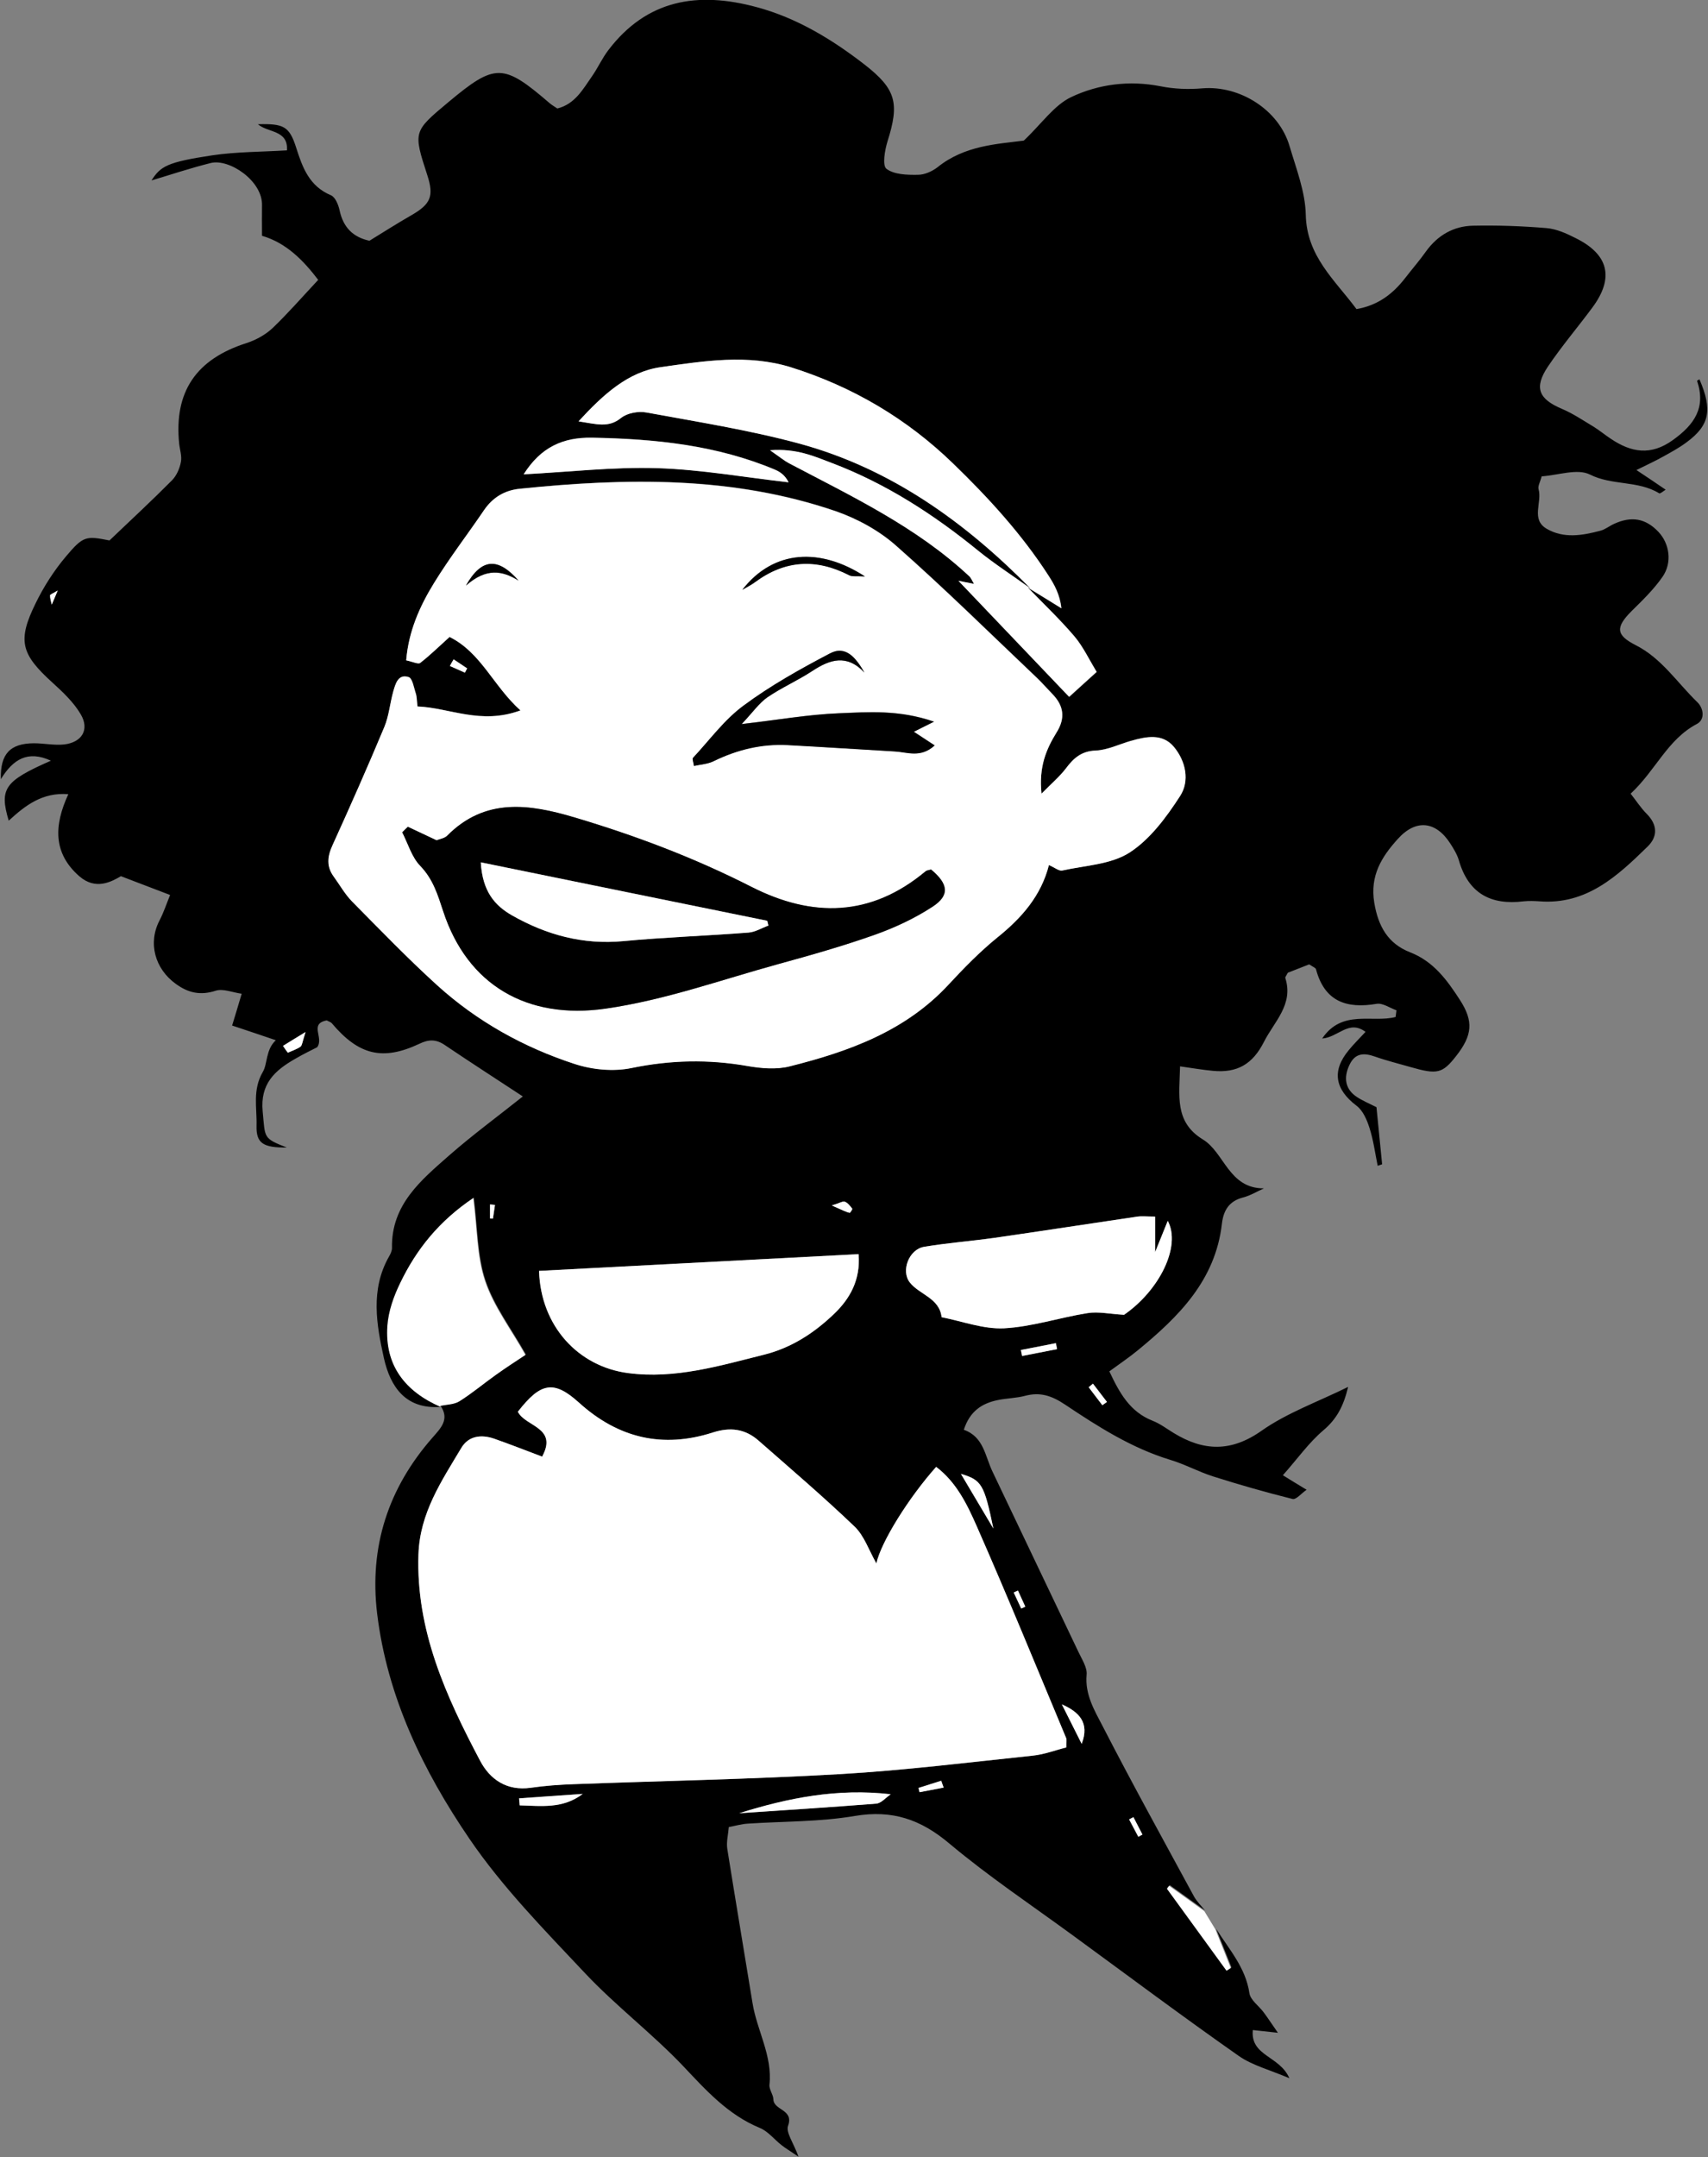 <?xml version="1.0" encoding="utf-8"?>
<!DOCTYPE svg PUBLIC "-//W3C//DTD SVG 1.1//EN" "http://www.w3.org/Graphics/SVG/1.1/DTD/svg11.dtd">
<svg artist="ennoiaart.com" version="1.1" id="zlIcon-girl-luanda-by-ennoia" xmlns="http://www.w3.org/2000/svg" xmlns:xlink="http://www.w3.org/1999/xlink" x="0px" y="0px"
	 width="1000px" height="1262.5px" viewBox="0 0 1000 1262.5" enable-background="new 0 0 1000 1262.5" xml:space="preserve">
<rect x="0" y="0" width="1000" height="1262.5" fill="#808080" stroke="none"/>
<path fill-rule="evenodd" clip-rule="evenodd" d="M258,823.4c-20.4,1.5-29.4-11.6-33.2-28.4c-4.4-19.8-8-40.2,2.9-59.5
	c0.9-1.5,1.8-3.4,1.8-5.1c-0.5-25.3,16.9-39.6,33.5-54.2c13.8-12.1,28.7-23,43.1-34.5c-15.8-10.4-30.9-20.1-45.7-30.1
	c-5-3.4-9.4-3.4-14.9-0.7c-21.5,10.1-35.5,6.6-51.2-12c-0.7-0.8-2-1.1-3-1.7c-10.5,2-1.5,10.1-5.6,15.7c-3.5,1.8-8.3,4.1-12.9,6.8
	c-11.9,6.8-20.6,14.6-19,30.9c1.5,15.3,0,15.5,14.1,21c-13.6,0.1-18-2.3-17.7-12.8c0.3-10.4-2.5-20.9,3.7-31.5
	c2.8-4.7,1.6-13,7.6-18.5c-9.2-3.1-16.8-5.7-25.6-8.6c2-6.5,3.5-11.5,5.6-18.6c-5.5-0.8-10.9-3.1-15.1-1.8c-9,2.9-16.1,1.4-23.5-4
	c-12.2-8.8-16.4-23.9-9.5-37.1c2.5-4.8,4.2-10.1,6.2-14.9c-10.2-3.9-18-6.9-28.8-11c-5.5,3.2-14.8,8.4-24.4,0
	c-15.3-13.4-14.9-29.6-6.4-48c-15.3-1.2-25.3,6.7-34.9,15.5c-5.6-18.8-2.4-23.2,24.7-35.1C16.3,439,7.7,444.3,0.5,456
	c-0.4-14.9,5.5-20.9,19.3-21c5.9,0,11.9,1.3,17.7,0.7c10.5-1.2,15-8.7,9.8-17.6c-4.1-7-10.4-13-16.6-18.6
	C12.3,382.8,10,375,21,352.8c4.7-9.6,10.6-18.8,17.5-27c10.3-12.3,11.9-12.2,25.6-9.5C77,304,89.1,292.8,100.8,281
	c2.6-2.7,4.4-6.8,5.1-10.6c0.7-3.4-0.6-7.1-1-10.7c-3.1-30.4,9.9-49.5,39.4-58.9c5.5-1.8,11-4.8,15.2-8.7
	c9.3-8.9,17.8-18.7,26.8-28.3c-8.3-10.9-18.4-21.6-32.9-25.8c0-7-0.1-12.4,0-17.7c0.5-14.4-19.2-27.6-30-24.9
	c-12.4,3.1-24.6,7.2-34.7,10.2c5.3-8.3,9.1-10.7,35.6-14.7c14.3-2.1,28.9-2,43.7-2.9c0.8-12.1-11.2-10.2-17-15.3
	c15.1-0.4,18.4,1.2,22.4,13.7c3.7,11.7,7.7,22.6,20.4,27.9c2.5,1.1,4.3,5.5,5,8.7c2.1,10,7.8,15.8,17.5,17.9
	c8.3-5.1,16.3-10.2,24.5-14.9c11.3-6.5,13.4-11.1,9.4-23.4c-8.3-25.6-8.3-25.6,12.3-42.8c27.4-22.9,32.1-22.8,59.2,0.5
	c1.3,1.1,2.8,2,4.6,3.2c10.4-2.6,15-11.3,20.4-19c3.4-4.9,5.9-10.5,9.5-15.2c22.5-29.5,52.2-34.5,86.9-25.1
	c23.4,6.3,44,18.8,63.1,33.6c18.5,14.4,20.5,22.6,13.4,45c-1.6,5.2-3.1,14.1-0.6,16c4.5,3.4,12.1,3.6,18.4,3.5c3.9,0,8.4-2,11.6-4.5
	c15.8-12.7,34.9-13.5,50.4-15.5c10.5-9.9,17.7-20.7,27.8-25.5c16.1-7.6,34-9.9,52.3-6.3c8,1.6,16.4,1.9,24.5,1.2
	c21.9-1.8,44.8,12.6,51,33.8c3.9,13.2,9.2,26.7,9.5,40.1c0.5,24.4,17,38.2,29.7,55.3c12.7-2.2,21.4-9,28.6-18.3
	c4-5.2,8.4-10.2,12.2-15.6c6.8-9.4,16.2-14.7,27.4-14.9c14.4-0.3,28.8,0.2,43.1,1.4c5.8,0.5,11.6,3.1,16.9,5.8
	c19.5,9.6,22.8,23.3,9.9,40.7c-8.6,11.6-17.9,22.5-26,34.5c-8.3,12.4-5.5,19,8.2,24.8c6.4,2.7,12.3,6.7,18.3,10.3
	c3.6,2.2,6.8,4.9,10.3,7.2c11.9,8,23.4,10.1,36.4,0.7c12.5-9,19.4-18.9,14.1-34.6c-0.1-0.1,0.9-0.6,1.4-0.9
	c7.7,17.9,6,26.9-7.6,36.9c-4.3,3.2-9.1,5.8-13.8,8.4c-4.1,2.3-8.4,4.3-15.5,7.8c6.6,4.4,11.6,7.7,17.1,11.5
	c-1.3,0.8-3.2,2.5-3.8,2.1c-12.4-7.6-27.5-4.4-40.6-11c-7.3-3.6-18.4,0.4-28.2,1.1c-0.8,3.2-2.3,5.6-1.8,7.5
	c2.2,7.7-4.7,17.7,4.8,23.2c10,5.8,20.9,3.9,31.4,1.1c2.8-0.7,5.3-2.8,8-4c10.2-4.7,18.5-3.2,25.9,4.6c6.6,6.9,8.3,18.1,2.4,26.5
	c-5.1,7.3-11.6,13.6-18,19.9c-9.6,9.6-9.2,14.1,2.4,20c15.2,7.7,24.3,22,36.1,33.4c3.6,3.5,4.6,10.1-0.3,12.7
	c-17.2,9-24.2,27.3-38.8,40.8c3.1,3.9,5.9,8.3,9.5,11.9c6.3,6.4,6.4,13.2,0.5,19c-17.7,17.3-35.9,34.3-63.5,32.1c-3-0.2-6-0.3-9,0
	c-19.4,2.4-32.5-4.6-38.1-24.1c-1-3.4-3-6.6-4.9-9.6c-8.5-13.3-20.3-14.6-30.9-2.7c-9.4,10.4-16.3,21.4-13.7,37.2
	c2.3,13.9,8.1,24,20.9,29c13.9,5.4,21.8,16.4,29.3,28c8,12.4,7.3,20.6-2.3,32.8c-8,10.2-11,10.9-26.7,6.4c-6.9-2-13.9-3.7-20.7-6.1
	c-6.5-2.3-11.7-2.2-15,4.8c-3.7,7.7-2.4,14.4,4.3,18.8c3.5,2.3,7.4,3.9,11.5,6c1.1,11.2,2.2,22.3,3.3,33.4c-0.9,0.3-1.8,0.6-2.6,0.9
	c-1.5-7.4-2.5-15-4.8-22.2c-1.5-4.7-3.8-10.1-7.5-12.9c-12.7-9.6-14.7-20.4-4.7-32.5c2.9-3.6,6.2-6.8,9.9-10.8
	c-9.9-7.3-15.9,3.2-25.4,3.9c11.7-17.3,29.3-9,43-12.6c0.2-1.3,0.3-2.6,0.5-3.9c-3.9-1.4-8.1-4.4-11.6-3.8
	c-17.7,3-30.5-1.4-35.5-20.2c-0.2-0.9-1.8-1.4-4-2.9c-4.1,1.6-8.9,3.5-12.5,4.9c-1,1.9-1.6,2.6-1.5,3c5,15.6-6.5,25.6-12.5,37.5
	c-6.6,13-15.6,18.3-30,16.9c-6.3-0.6-12.6-1.7-19.1-2.6c-0.4,17.1-3.4,32.6,13.4,42.8c12.6,7.7,15.1,28.7,35.7,28.6
	c-4,1.8-7.9,4.2-12.1,5.3c-8.3,2.1-11.6,7.6-12.5,15.4c-3.8,33.2-25.4,54.5-49.4,74.2c-5,4.1-10.5,7.8-16.5,12.2
	c5.9,12.5,11.9,23.6,25.3,28.9c4.4,1.7,8.3,4.7,12.4,7.2c17.4,10.6,33.5,11.3,51.5-1.4c14.8-10.4,32.5-16.7,50.6-25.6
	c-2.7,11.3-6.7,18.8-14.5,25.4c-8.5,7.2-15.1,16.6-23.7,26.3c5.3,3.3,8.6,5.3,13.9,8.5c-3,2-6.1,5.9-8.2,5.4
	c-15.6-3.9-31.1-8.3-46.5-13.2c-8.5-2.7-16.5-7.1-25.1-9.7c-22.7-6.9-42.4-19.5-61.7-32.4c-7.8-5.2-14.5-7.4-23.3-5.1
	c-5.2,1.4-10.7,1.4-16,2.5c-9.3,1.9-16.4,6.5-19.9,17.4c11.7,4.1,12.4,15.4,16.8,24.5c16.7,35.2,33.6,70.3,50.3,105.5
	c2,4.3,5.2,9.1,4.8,13.3c-1.1,11.7,4.7,21.1,9.5,30.4c17.2,33.4,35.4,66.3,53.3,99.3c1.7,3.1,4.3,5.6,6.5,8.3
	c-6.9-5-13.8-9.9-20.6-14.8c-0.4,0.6-0.9,1.1-1.3,1.7c11.6,16,23.3,32,34.9,48c0.8-0.5,1.7-1.1,2.5-1.6c-3-7.5-6-15.1-9-22.6
	c7.5,12,17.3,22.7,19.5,37.7c0.6,4.1,5.6,7.5,8.4,11.3c2.4,3.2,4.5,6.5,8.3,11.9c-6.4-0.7-10-1.1-14.7-1.6
	c-1.5,15.3,15.7,15,21.4,28.2c-11.7-5-21.7-7.5-29.7-13.1c-32.8-23-64.9-47-97.2-70.6c-24.2-17.7-49.2-34.4-72.1-53.6
	c-16.8-14.2-33.5-19.9-55.4-16.2c-20.6,3.5-41.8,3.1-62.7,4.5c-3.5,0.2-6.9,1.2-11.1,2c-0.4,4.6-1.5,8.8-0.9,12.7
	c4.8,30.2,9.9,60.2,14.8,90.4c2.6,16,11.7,30.7,9.9,47.7c-0.3,2.7,2.2,5.7,2.3,8.5c0.1,6.6,12.1,5.8,8.6,15.5
	c-1.4,3.9,3.1,9.8,6.1,18.1c-5.1-3.4-7.7-5-10-6.8c-4.2-3.3-7.8-8-12.6-10c-18.7-7.7-31.5-22-45-36.3c-18.1-19-39.3-35.1-57.3-54.2
	c-23.7-25.2-48.4-50.3-67.8-78.8c-27-39.6-48.1-83-54-131.8c-4.7-39.1,6.5-73.4,32.4-102.9c4.8-5.5,10.3-10.8,4.6-18.8
	c3.9-0.9,8.3-0.8,11.5-2.8c7.5-4.6,14.2-10.4,21.4-15.5c5.7-4.1,11.6-7.8,17.2-11.6c-8.6-15.2-18.6-28.3-23.6-43.2
	c-4.9-14.5-4.6-30.8-6.9-48.6c-20.1,13.5-33.3,30-42.7,49.5c-3.8,7.9-7,16.7-7.6,25.3C225.2,799.2,237.4,814.3,258,823.4z
	 M601.7,343.8c6.6,4.1,13.2,8.2,19.8,12.2c-0.9-8.2-4.1-13.8-7.6-19.2c-15.7-24.3-35.2-45.5-55.8-65.5c-27.1-26.3-58.9-45-94.8-56.3
	c-25.3-8-51.3-3.7-76.5-0.1c-18.9,2.7-33.4,15.8-48,31.7c10.5,1.6,17.4,4,24.9-2c3.6-2.9,10.1-4,14.8-3.2
	c29.9,5.5,60.2,10.2,89.5,18.2c53.4,14.5,97,45.8,135.4,84.8c-10.2-7.3-20.7-14.1-30.4-21.9c-26.1-21.3-54.2-39.4-85.7-51.4
	c-10.3-3.9-20.7-8.7-36.3-7.5c5.7,4,8.2,6.1,11.1,7.6c36.8,19.4,74.6,37.2,105.5,66.1c1.1,1,1.6,2.6,2.8,4.5
	c-4.4-0.9-7.8-1.5-9.1-1.8c21.1,22.1,42.8,44.8,64.8,67.9c5-4.6,9.7-8.8,16.1-14.6c-4.5-7.2-8-14.8-13.1-20.9
	C620.4,362.3,610.8,353.3,601.7,343.8z M609.8,464.5c-1.7-15.7,2.8-26.1,8.8-35.8c5.3-8.5,4.3-15.8-2.5-22.7c-2.9-3-5.7-6.2-8.7-9.1
	c-27.4-26-54.3-52.6-82.6-77.5c-10-8.9-22.8-15.9-35.5-20.3c-60.3-20.7-122.5-19.5-185-13.1c-8.8,0.9-15.8,5-20.9,12.6
	c-9.7,14.3-20.3,28-29.3,42.7c-8.3,13.5-14.9,28.1-16.2,45.1c3.8,0.8,7,2.4,8.2,1.5c5.8-4.5,11-9.7,17.2-15.2
	c18.5,9.2,25.5,28.5,41.5,43c-23.3,8.6-41.5-1.5-60.3-2.3c-0.5-3.8-0.4-5.7-0.9-7.3c-1.2-3.5-2-9.2-4.3-9.9c-6.2-2-7.7,4-9,8.5
	c-1.9,6.9-2.5,14.2-5.2,20.7c-9.7,23.2-19.8,46.2-30.3,69.1c-3,6.7-3.7,12.5,0.7,18.5c3.5,4.8,6.5,10.2,10.6,14.4
	c16.4,16.6,32.7,33.5,50,49.2c23.3,21.1,50.6,36.3,80.4,46c10.4,3.4,22.7,4.5,33.3,2.4c22.8-4.7,45-5.2,67.8-1.2
	c8.1,1.4,17.1,2.2,24.9,0.2c34.6-8.7,67.7-20.6,93-47.9c9-9.7,18.2-19.2,28.5-27.5c14.1-11.4,25.6-24.3,30.2-42.4
	c3.4,1.5,5.9,3.6,7.8,3.2c13.4-2.9,28.5-3.5,39.4-10.5c12-7.8,21.5-20.7,29.6-33.1c5.7-8.8,3.3-20.3-3.6-28.7
	c-6.7-8.1-16.2-6.1-25.1-3.6c-6.9,1.9-13.7,5.4-20.7,5.7c-8.4,0.3-13,4.4-17.5,10.5C620.4,454.5,615.8,458.4,609.8,464.5z
	 M317.4,852.5c-9.3-3.5-18.6-7.2-28.1-10.5c-7.5-2.6-14.9-1.7-19.2,5.4c-11.6,19.4-24.3,38.1-25.1,62.3
	c-1.5,44.5,16.1,83,36.1,120.8c5.8,11,15.7,17.8,29.7,15.8c8.3-1.2,16.7-1.8,25-2.1c52.1-2,104.3-2.9,156.3-5.9
	c37.6-2.2,75.1-6.8,112.6-10.8c6.8-0.7,13.4-3.2,19.6-4.8c0-3.2,0.4-4.5-0.1-5.5c-17.3-41.4-34.3-83-52.4-124.1
	c-5.6-12.7-11.9-25.7-23.7-34.6c-16.2,18.2-32.2,44.1-35,56.5c-4.4-7.7-7.2-16.2-12.8-21.6c-18.1-17.4-37.3-33.7-56.2-50.3
	c-7.9-6.9-16.5-8-26.8-4.7C388,847.8,362,841.8,339,821c-14.8-13.4-22.5-11.8-35.8,5.3C307.5,835,326.8,835.3,317.4,852.5z
	 M315.6,743.8c1,32.5,23.1,56,52.1,59.8c27.6,3.6,53.3-4.2,79.4-10.7c16.3-4.1,29.7-12.9,41.4-24.1c9-8.6,15.4-19.5,14.2-34.8
	C440.2,737.3,378.5,740.5,315.6,743.8z M676.3,712c-5.1,0-8-0.4-10.9,0.1c-27.8,4.1-55.6,8.4-83.4,12.4c-13.6,1.9-27.4,3-40.9,5.2
	c-8.9,1.5-13.8,14.1-8.4,20.9c5.7,7.2,17.3,9,18.6,20.3c12.2,2.4,24.6,7.1,36.6,6.5c16.4-0.9,32.5-6.3,48.9-8.9
	c6.2-1,12.8,0.5,21.3,1c20.6-14.2,33.6-40.1,25.6-55c-2.2,5.6-4.3,10.6-7.4,18.3C676.3,724.4,676.3,719.2,676.3,712z M306.6,277.6
	c26-1.4,52.1-4.4,78.1-3.7c25.7,0.8,51.4,5.4,77,8.3c-2.1-4.1-5-6.1-8-7.4c-34.2-14.4-70.2-18-107-18.7
	C329.6,255.9,316.7,261.6,306.6,277.6z M432.8,1061.2c26.7-1.8,53.5-3.5,80.2-5.6c3-0.3,5.7-3.6,8.5-5.5
	C490.4,1046.5,461.5,1052.2,432.8,1061.2z M303.9,1052.5c0.1,1.3,0.2,2.7,0.3,4.1c12.5,0.3,25.2,2.2,36.9-6.7
	C328.8,1050.7,316.3,1051.6,303.9,1052.5z M581.6,894.6c-5.4-25.9-6.8-28.4-19-32C569.4,874,575.5,884.3,581.6,894.6z M621.7,997.5
	c3.9,7.7,7.7,15.4,11.6,23.1C638.1,1008.2,631.7,1001.8,621.7,997.5z M597.7,790.1c0.2,1.2,0.5,2.3,0.7,3.5c6.8-1.3,13.7-2.7,20.5-4
	c-0.2-1.2-0.5-2.3-0.7-3.5C611.4,787.5,604.6,788.8,597.7,790.1z M552.5,1046.2c-0.5-1.3-1-2.7-1.5-4c-4.4,1.4-8.9,2.8-13.3,4.2
	c0.2,0.8,0.4,1.6,0.6,2.5C543.1,1048,547.8,1047.1,552.5,1046.2z M645.4,822.4c0.9-0.6,1.8-1.3,2.7-1.9c-2.7-3.5-5.4-7.1-8.2-10.7
	c-0.8,0.7-1.7,1.4-2.5,2.1C640,815.4,642.7,818.9,645.4,822.4z M165.7,612.1c0.9,1.3,1.8,2.6,2.8,4c2.5-1.1,5.2-2,7.4-3.5
	c1-0.7,1.1-2.8,3-8.6C172.4,608,169,610.1,165.7,612.1z M663.6,1063.5c-0.8,0.4-1.7,0.9-2.6,1.3c1.8,3.4,3.6,6.8,5.4,10.2
	c0.8-0.4,1.6-0.8,2.4-1.3C667.1,1070.3,665.4,1066.9,663.6,1063.5z M597.9,941.4c0.8-0.4,1.6-0.7,2.4-1.1c-1.4-3.1-2.9-6.3-4.3-9.4
	c-0.8,0.4-1.7,0.7-2.5,1.1C595,935.2,596.4,938.3,597.9,941.4z M487,705.5c6.7,2.9,8.5,3.9,10.4,4.4c0.3,0.1,1.8-2.2,1.5-2.4
	c-1.2-1.6-2.6-3.4-4.3-4.1C493.5,702.9,491.7,704.1,487,705.5z M289.8,705.2c-1-0.1-1.9-0.2-2.9-0.3c0,2.7,0,5.5,0,8.2
	c0.6,0,1.1,0.1,1.7,0.1C289,710.6,289.4,707.9,289.8,705.2z M33.8,345.6c-2.8,1.7-4.5,2.3-4.5,2.8c0,1.8,0.6,3.6,1,5.4
	C31.2,351.7,32.1,349.5,33.8,345.6z M265.6,385.9c-0.7,1.3-1.5,2.5-2.2,3.8c2.9,1.3,5.9,2.6,8.8,3.9c0.4-0.8,0.9-1.6,1.3-2.5
	C270.9,389.4,268.2,387.6,265.6,385.9z"/>
<path fill-rule="evenodd" clip-rule="evenodd" fill="#FFFFFF" d="M711.6,1129.2c3,7.5,6,15.1,9,22.6c-0.8,0.5-1.7,1.1-2.5,1.6
	c-11.6-16-23.3-32-34.9-48c0.4-0.6,0.9-1.2,1.3-1.7c6.9,4.9,13.7,9.8,20.6,14.8C707.3,1122.1,709.5,1125.7,711.6,1129.2z"/>
<path fill-rule="evenodd" clip-rule="evenodd" fill="#FFFFFF" d="M609.8,464.5c6-6.1,10.6-10,14.2-14.7c4.5-6,9.1-10.2,17.5-10.5
	c6.9-0.3,13.8-3.7,20.7-5.7c8.9-2.5,18.4-4.5,25.1,3.6c7,8.4,9.3,19.9,3.6,28.7c-8,12.4-17.5,25.3-29.6,33.1
	c-10.9,7-26,7.5-39.4,10.5c-1.9,0.4-4.3-1.7-7.8-3.2c-4.6,18.1-16,31-30.2,42.4c-10.2,8.3-19.5,17.8-28.5,27.5
	c-25.2,27.3-58.4,39.2-93,47.9c-7.8,2-16.8,1.2-24.9-0.2c-22.8-4-45-3.5-67.8,1.2c-10.6,2.2-23,1-33.3-2.4
	c-29.8-9.7-57.1-24.9-80.4-46c-17.3-15.7-33.6-32.6-50-49.2c-4.1-4.2-7.1-9.6-10.6-14.4c-4.4-6-3.8-11.8-0.7-18.5
	c10.4-22.9,20.6-45.9,30.3-69.1c2.7-6.5,3.3-13.9,5.2-20.7c1.3-4.5,2.8-10.5,9-8.5c2.3,0.7,3.1,6.4,4.3,9.9c0.5,1.6,0.5,3.5,0.9,7.3
	c18.8,0.7,37,10.9,60.3,2.3c-16-14.4-23-33.8-41.5-43c-6.1,5.5-11.4,10.7-17.2,15.2c-1.2,0.9-4.3-0.7-8.2-1.5
	c1.4-17,7.9-31.6,16.2-45.1c9-14.7,19.6-28.4,29.3-42.7c5.1-7.5,12.1-11.7,20.9-12.6c62.4-6.4,124.6-7.5,185,13.1
	c12.7,4.4,25.5,11.4,35.5,20.3c28.3,25,55.2,51.5,82.6,77.5c3,2.9,5.8,6.1,8.7,9.1c6.8,6.9,7.9,14.2,2.5,22.7
	C612.6,438.4,608.1,448.8,609.8,464.5z M238.8,483.9c-1.1,1.1-2.2,2.1-3.2,3.2c3.5,6.7,5.6,14.5,10.6,19.7
	c7.5,7.7,10.2,16.9,13.4,26.6c14.1,43.1,49,63.6,95.1,56.9c34.6-5,67.3-16.8,100.8-26c19-5.3,38.1-10.7,56.7-17.2
	c11.8-4.2,23.3-9.6,33.8-16.4c10.3-6.7,9.3-13.4-0.8-21.8c-1.1,0.4-2.5,0.5-3.3,1.2c-31.9,26.7-66.1,27.2-101.9,9
	c-33.2-16.9-67.9-30-103.5-40.6c-26.5-7.9-52.4-11.7-74.6,10.7c-1.5,1.6-4.3,1.9-6.2,2.7C249.6,489,244.2,486.4,238.8,483.9z
	 M506.1,393.6c-4.9-8.4-10.8-16.2-20.2-11.2c-17.4,9.2-34.7,18.9-50.5,30.5c-11.3,8.3-19.9,20.2-29.6,30.6c-0.5,0.5,0.2,2.2,0.6,4.7
	c3.9-0.9,8.1-1.1,11.5-2.8c13.7-6.8,28.1-10.3,43.4-9.4c20.9,1.1,41.7,2.5,62.6,3.7c7.4,0.4,15.1,4,23.4-3.5
	c-4.8-3.1-8.6-5.6-12.2-8c2.9-1.5,5.8-2.9,11.8-5.9c-20.6-7.1-38.4-5.6-55.9-4.9c-17.6,0.7-35,3.8-56.7,6.3
	c6.5-6.9,10.2-12.3,15.1-15.7c8.3-5.8,17.8-9.9,26.3-15.4C485.9,385.9,495.8,382.7,506.1,393.6z M434.6,345.2
	c2.5-1.5,5.2-2.8,7.5-4.6c17.5-13,35.8-14,55.1-4c1.7,0.9,4.2,0.4,9.2,0.7C480.3,320.4,452.9,321.6,434.6,345.2z M303.6,339.8
	c-11.9-13.5-21.5-13.5-30.8,2.9C284.8,332.2,294.1,333.9,303.6,339.8z"/>
<path fill-rule="evenodd" clip-rule="evenodd" fill="#FFFFFF" d="M317.4,852.5c9.4-17.2-9.9-17.5-14.2-26.3
	c13.3-17.1,21-18.7,35.8-5.3c23,20.8,49,26.9,78.3,17.5c10.2-3.3,18.9-2.2,26.8,4.7c18.9,16.6,38,32.9,56.2,50.3
	c5.7,5.4,8.4,13.9,12.8,21.6c2.7-12.5,18.8-38.3,35-56.5c11.8,8.9,18.1,21.9,23.7,34.6c18.1,41.1,35.1,82.7,52.4,124.1
	c0.4,1,0.1,2.3,0.1,5.5c-6.2,1.5-12.8,4.1-19.6,4.8c-37.5,3.9-75,8.6-112.6,10.8c-52,3-104.2,4-156.3,5.9c-8.4,0.3-16.8,0.9-25,2.1
	c-14,2-23.9-4.8-29.7-15.8c-20-37.8-37.6-76.3-36.1-120.8c0.8-24.2,13.5-42.9,25.1-62.3c4.2-7.1,11.7-8,19.2-5.4
	C298.7,845.3,308.1,849,317.4,852.5z"/>
<path fill-rule="evenodd" clip-rule="evenodd" fill="#FFFFFF" d="M315.6,743.8c62.9-3.3,124.6-6.5,187.1-9.8
	c1.2,15.3-5.3,26.2-14.2,34.8c-11.6,11.2-25.1,20.1-41.4,24.1c-26.1,6.5-51.9,14.3-79.4,10.7C338.7,799.8,316.6,776.3,315.6,743.8z"
	/>
<path fill-rule="evenodd" clip-rule="evenodd" fill="#FFFFFF" d="M603.3,344.4c-38.4-39-82-70.3-135.4-84.8
	c-29.3-7.9-59.6-12.7-89.5-18.2c-4.7-0.9-11.2,0.3-14.8,3.2c-7.4,6-14.3,3.6-24.9,2c14.6-15.9,29.1-29,48-31.7
	c25.2-3.6,51.1-7.8,76.5,0.1c35.9,11.3,67.7,30,94.8,56.3c20.7,20,40.1,41.2,55.8,65.5c3.5,5.4,6.6,11,7.6,19.2
	c-6.6-4.1-13.2-8.2-19.8-12.2C601.7,343.9,603.3,344.4,603.3,344.4z"/>
<path fill-rule="evenodd" clip-rule="evenodd" fill="#FFFFFF" d="M676.3,712c0,7.2,0,12.4,0,20.8c3.1-7.7,5.1-12.7,7.4-18.3
	c8,15-5,40.8-25.6,55c-8.5-0.5-15-2-21.3-1c-16.4,2.6-32.5,8-48.9,8.9c-12.1,0.6-24.4-4.1-36.6-6.5c-1.3-11.3-12.9-13.1-18.6-20.3
	c-5.4-6.8-0.5-19.5,8.4-20.9c13.6-2.3,27.3-3.3,40.9-5.2c27.8-4,55.6-8.3,83.4-12.4C668.3,711.6,671.2,712,676.3,712z"/>
<path fill-rule="evenodd" clip-rule="evenodd" fill="#FFFFFF" d="M258,823.4c-20.7-9-32.8-24.2-31.2-47.4c0.6-8.6,3.7-17.4,7.6-25.3
	c9.4-19.5,22.6-36,42.7-49.5c2.3,17.9,2,34.1,6.9,48.6c5,14.9,15.1,28,23.6,43.2c-5.6,3.7-11.5,7.5-17.2,11.6
	c-7.2,5.1-14,10.8-21.4,15.5c-3.2,2-7.6,1.9-11.5,2.8C257.5,823,258,823.4,258,823.4z"/>
<path fill-rule="evenodd" clip-rule="evenodd" fill="#FFFFFF" d="M603.3,344.4c0,0-1.6-0.5-1.6-0.6c9.1,9.4,18.7,18.5,27.2,28.5
	c5.2,6.1,8.7,13.6,13.1,20.9c-6.4,5.8-11.1,10.1-16.1,14.6c-22-23.1-43.6-45.7-64.8-67.9c1.3,0.3,4.7,0.9,9.1,1.8
	c-1.1-1.9-1.7-3.5-2.8-4.5c-30.9-28.9-68.7-46.7-105.5-66.1c-2.8-1.5-5.3-3.6-11.1-7.6c15.6-1.2,26,3.6,36.3,7.5
	c31.6,12,59.6,30.1,85.7,51.4C582.6,330.3,593.2,337.1,603.3,344.4z"/>
<path fill-rule="evenodd" clip-rule="evenodd" fill="#FFFFFF" d="M306.6,277.6c10.1-16,23.1-21.7,40.1-21.4
	c36.8,0.7,72.7,4.3,107,18.7c3.1,1.3,5.9,3.2,8,7.4c-25.7-2.9-51.3-7.5-77-8.3C358.7,273.2,332.6,276.3,306.6,277.6z"/>
<path fill-rule="evenodd" clip-rule="evenodd" fill="#FFFFFF" d="M432.8,1061.2c28.7-9,57.6-14.7,88.7-11.1
	c-2.8,1.9-5.6,5.3-8.5,5.5C486.3,1057.7,459.5,1059.4,432.8,1061.2z"/>
<path fill-rule="evenodd" clip-rule="evenodd" fill="#FFFFFF" d="M303.9,1052.5c12.4-0.9,24.8-1.7,37.3-2.6
	c-11.7,8.9-24.4,7-36.9,6.7C304.2,1055.2,304,1053.8,303.9,1052.5z"/>
<path fill-rule="evenodd" clip-rule="evenodd" fill="#FFFFFF" d="M581.6,894.6c-6.1-10.3-12.2-20.6-19-32
	C574.7,866.2,576.2,868.6,581.6,894.6z"/>
<path fill-rule="evenodd" clip-rule="evenodd" fill="#FFFFFF" d="M621.7,997.5c10,4.4,16.4,10.7,11.6,23.1
	C629.4,1012.9,625.6,1005.2,621.7,997.5z"/>
<path fill-rule="evenodd" clip-rule="evenodd" fill="#FFFFFF" d="M597.7,790.1c6.8-1.3,13.7-2.7,20.5-4c0.2,1.2,0.5,2.3,0.7,3.5
	c-6.8,1.3-13.7,2.7-20.5,4C598.2,792.5,598,791.3,597.7,790.1z"/>
<path fill-rule="evenodd" clip-rule="evenodd" fill="#FFFFFF" d="M552.5,1046.2c-4.7,0.9-9.4,1.8-14.1,2.7c-0.2-0.8-0.4-1.6-0.6-2.5
	c4.4-1.4,8.9-2.8,13.3-4.2C551.5,1043.5,552,1044.9,552.5,1046.2z"/>
<path fill-rule="evenodd" clip-rule="evenodd" fill="#FFFFFF" d="M645.4,822.4c-2.7-3.5-5.3-7-8-10.5c0.8-0.7,1.7-1.4,2.5-2.1
	c2.7,3.6,5.5,7.1,8.2,10.7C647.2,821.1,646.3,821.8,645.4,822.4z"/>
<path fill-rule="evenodd" clip-rule="evenodd" fill="#FFFFFF" d="M165.7,612.1c3.3-2.1,6.7-4.1,13.2-8.1c-1.9,5.8-2,7.9-3,8.6
	c-2.2,1.5-4.9,2.4-7.4,3.5C167.5,614.8,166.6,613.5,165.7,612.1z"/>
<path fill-rule="evenodd" clip-rule="evenodd" fill="#FFFFFF" d="M663.6,1063.5c1.8,3.4,3.5,6.8,5.3,10.2c-0.8,0.4-1.6,0.8-2.4,1.3
	c-1.8-3.4-3.6-6.8-5.4-10.2C661.9,1064.4,662.8,1063.9,663.6,1063.5z"/>
<path fill-rule="evenodd" clip-rule="evenodd" fill="#FFFFFF" d="M597.9,941.4c-1.5-3.1-2.9-6.3-4.4-9.4c0.8-0.4,1.7-0.7,2.5-1.1
	c1.4,3.2,2.9,6.3,4.3,9.4C599.5,940.7,598.7,941.1,597.9,941.4z"/>
<path fill-rule="evenodd" clip-rule="evenodd" fill="#FFFFFF" d="M487,705.5c4.7-1.4,6.5-2.7,7.7-2.2c1.7,0.7,3.1,2.5,4.3,4.1
	c0.2,0.3-1.3,2.5-1.5,2.4C495.5,709.4,493.7,708.5,487,705.5z"/>
<path fill-rule="evenodd" clip-rule="evenodd" fill="#FFFFFF" d="M289.8,705.2c-0.4,2.7-0.8,5.4-1.2,8c-0.6,0-1.1-0.1-1.7-0.1
	c0-2.7,0-5.5,0-8.2C287.9,705,288.8,705.1,289.8,705.2z"/>
<path fill-rule="evenodd" clip-rule="evenodd" fill="#FFFFFF" d="M33.8,345.6c-1.6,3.9-2.6,6.1-3.5,8.3c-0.4-1.8-1-3.6-1-5.4
	C29.3,347.9,30.9,347.4,33.8,345.6z"/>
<path fill-rule="evenodd" clip-rule="evenodd" fill="#FFFFFF" d="M265.6,385.9c2.6,1.8,5.3,3.5,7.9,5.3c-0.4,0.8-0.9,1.6-1.3,2.5
	c-2.9-1.3-5.9-2.6-8.8-3.9C264.1,388.4,264.8,387.1,265.6,385.9z"/>
<path fill-rule="evenodd" clip-rule="evenodd" d="M238.8,483.9c5.4,2.6,10.9,5.1,16.8,7.9c1.9-0.8,4.6-1.1,6.2-2.7
	c22.2-22.4,48.1-18.6,74.6-10.7c35.7,10.6,70.3,23.7,103.5,40.6c35.8,18.2,70,17.6,101.9-9c0.8-0.7,2.2-0.8,3.3-1.1
	c10.1,8.4,11.1,15.1,0.8,21.8c-10.4,6.8-22,12.2-33.8,16.4c-18.6,6.6-37.6,12-56.7,17.2c-33.4,9.2-66.1,21-100.8,26
	c-46.1,6.6-81-13.9-95.1-56.9c-3.2-9.7-5.9-18.8-13.4-26.6c-5-5.1-7.2-13-10.6-19.7C236.6,486,237.7,484.9,238.8,483.9z
	 M281.5,504.7c0.9,17,8.1,25.3,18.4,31.1c20.2,11.4,41.6,17.3,65.1,15c24.4-2.3,48.8-3.1,73.2-5c4-0.3,7.8-2.7,11.7-4.1
	c-0.2-0.9-0.5-1.9-0.7-2.8C394.2,527.7,339.2,516.4,281.5,504.7z"/>
<path fill-rule="evenodd" clip-rule="evenodd" d="M506.1,393.6c-10.3-10.9-20.2-7.7-30.5-0.9c-8.5,5.6-17.9,9.7-26.3,15.4
	c-4.9,3.4-8.5,8.7-15.1,15.7c21.7-2.5,39.1-5.6,56.7-6.3c17.4-0.7,35.3-2.2,55.9,4.9c-6,3-8.9,4.4-11.8,5.9c3.7,2.4,7.5,4.9,12.2,8
	c-8.2,7.5-16,3.9-23.4,3.5c-20.9-1.2-41.7-2.6-62.6-3.7c-15.3-0.8-29.6,2.7-43.4,9.4c-3.4,1.7-7.5,1.9-11.5,2.8
	c-0.4-2.5-1.1-4.2-0.6-4.7c9.7-10.4,18.3-22.3,29.6-30.6c15.7-11.7,33.1-21.4,50.5-30.5C495.3,377.4,501.2,385.2,506.1,393.6z"/>
<path fill-rule="evenodd" clip-rule="evenodd" d="M434.6,345.2c18.3-23.6,45.8-24.8,71.8-7.8c-5-0.3-7.4,0.2-9.2-0.7
	c-19.2-9.9-37.5-9-55.1,4C439.8,342.4,437.1,343.7,434.6,345.2z"/>
<path fill-rule="evenodd" clip-rule="evenodd" d="M303.6,339.8c-9.5-5.9-18.8-7.6-30.8,2.9C282.1,326.3,291.7,326.3,303.6,339.8z"/>
<path fill-rule="evenodd" clip-rule="evenodd" fill="#FFFFFF" d="M281.5,504.7c57.6,11.8,112.7,23,167.7,34.2
	c0.2,0.9,0.5,1.9,0.7,2.8c-3.9,1.4-7.7,3.8-11.7,4.1c-24.4,1.9-48.9,2.7-73.2,5c-23.6,2.2-45-3.6-65.1-15
	C289.7,530,282.5,521.7,281.5,504.7z"/>
</svg>
